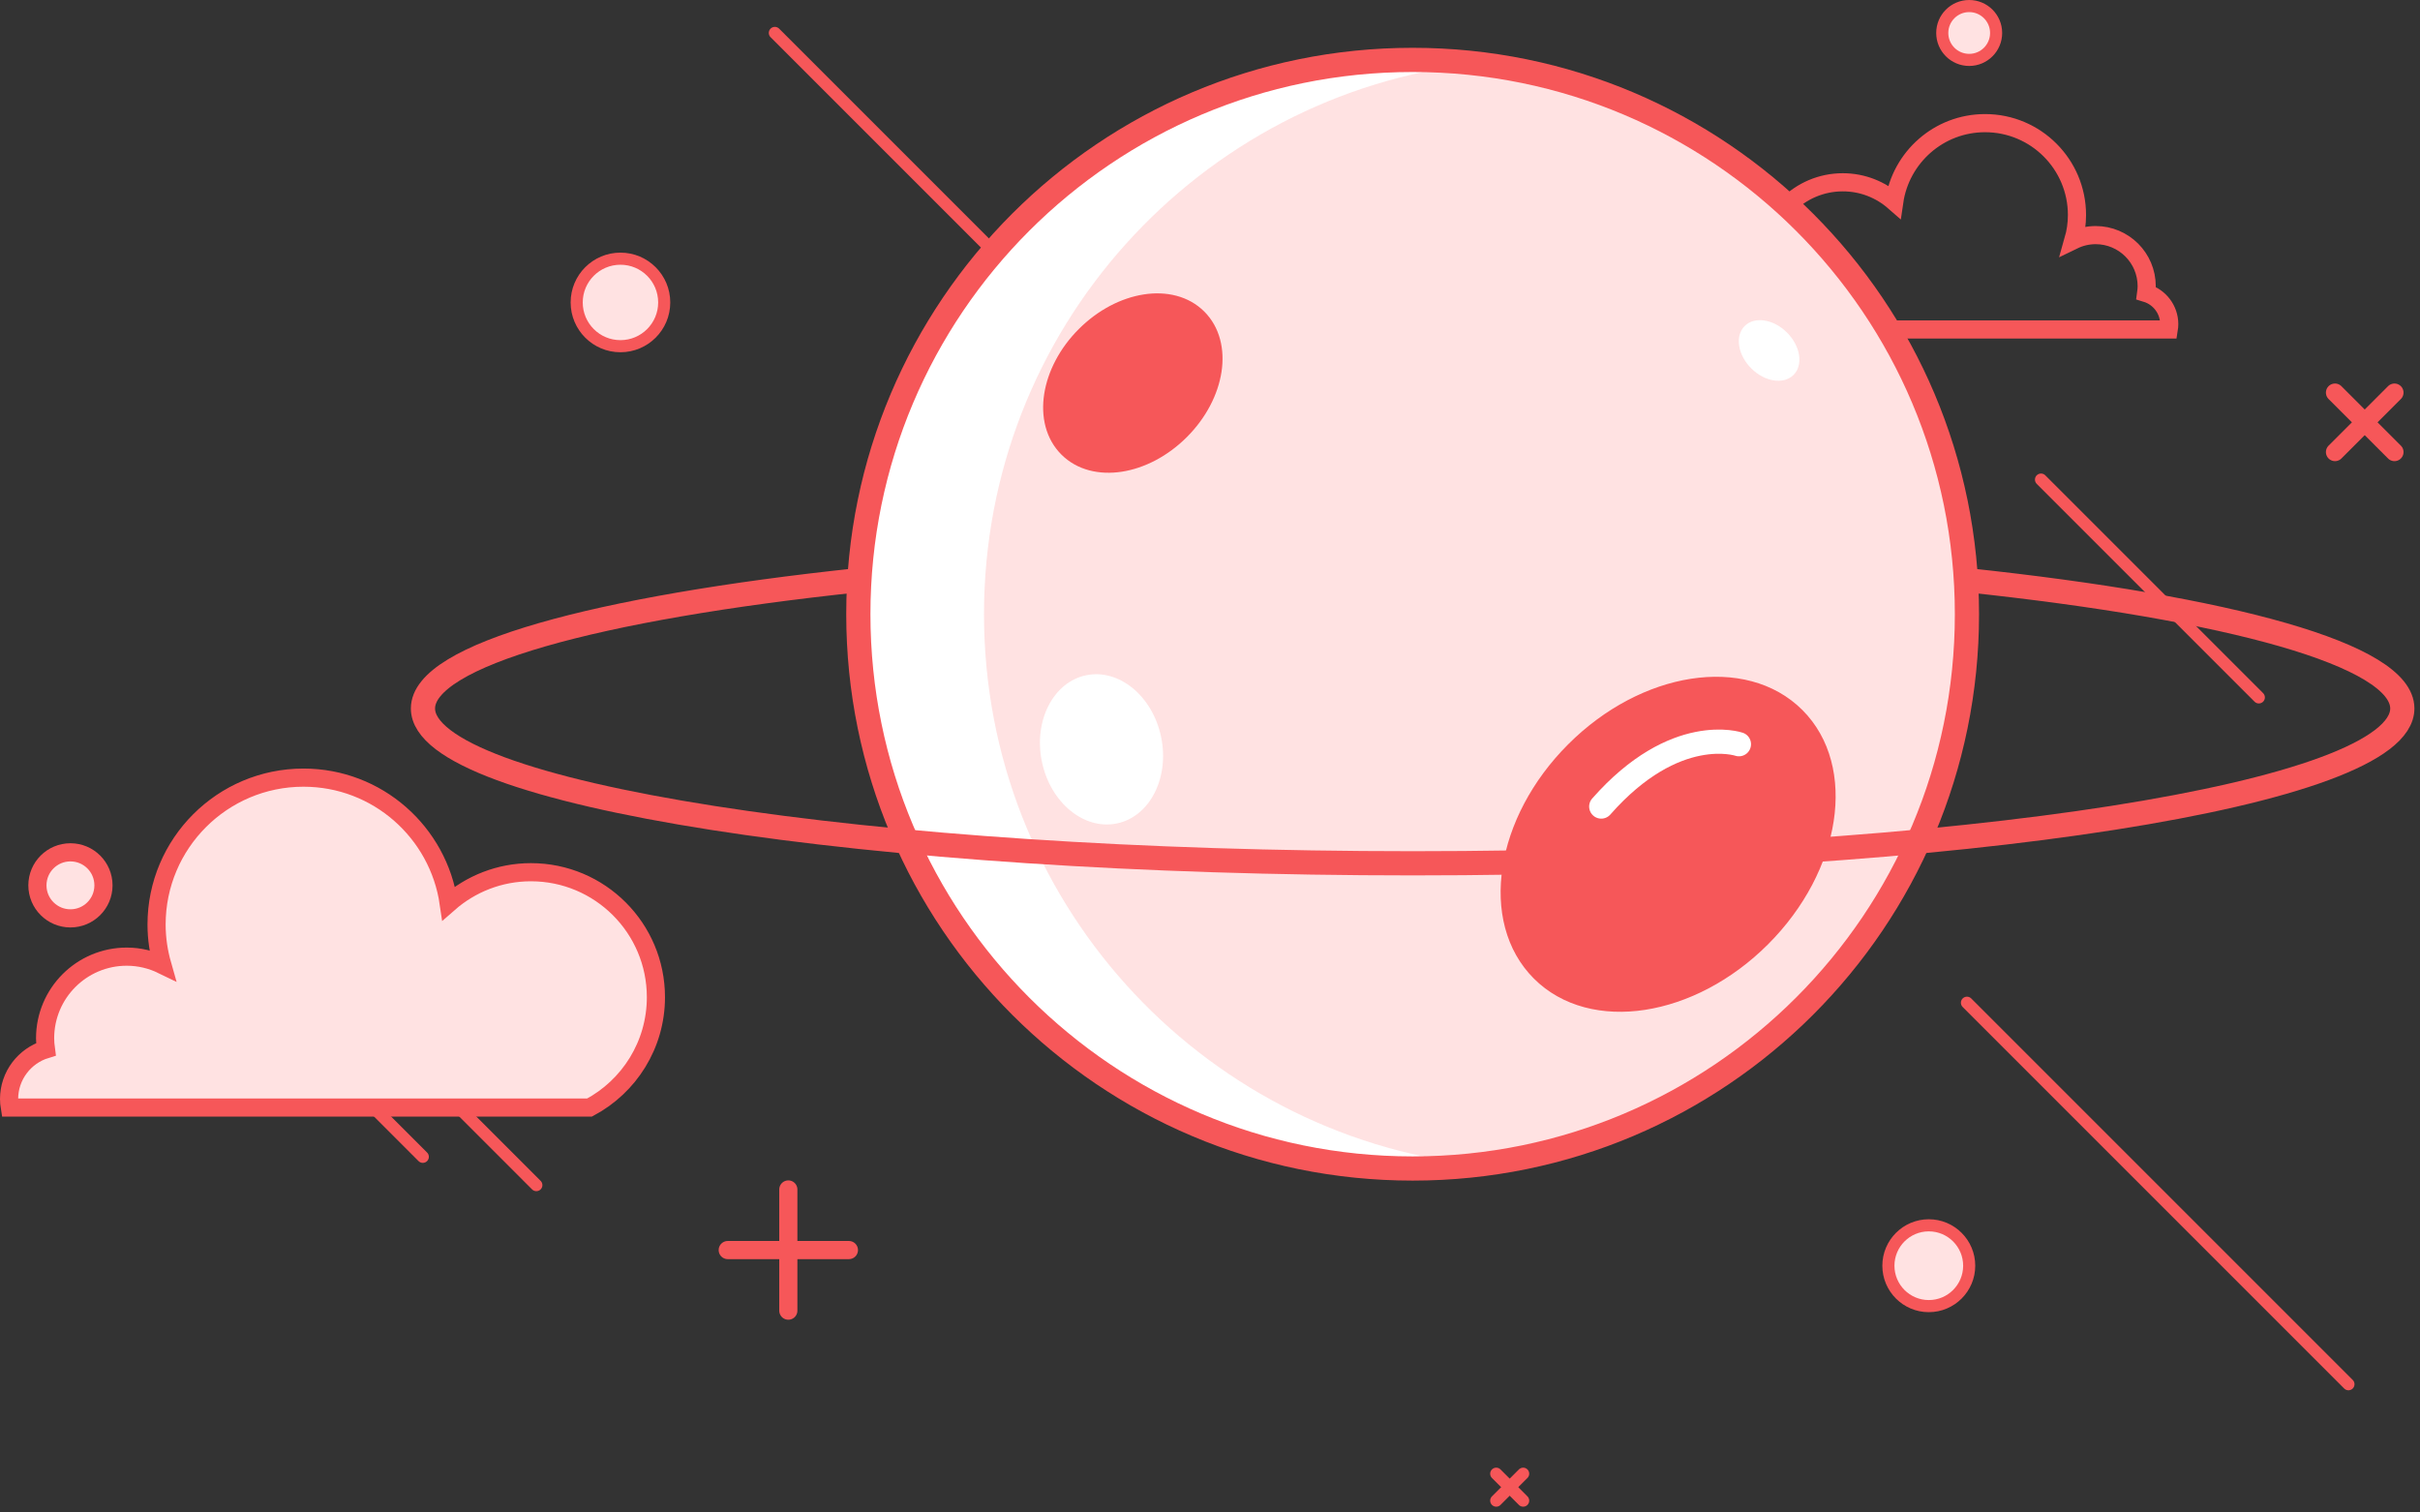 <?xml version="1.0" encoding="UTF-8"?>
<svg width="400px" height="250px" viewBox="0 0 400 250" version="1.1" xmlns="http://www.w3.org/2000/svg" xmlns:xlink="http://www.w3.org/1999/xlink">
    <rect x="0" y="0" width="400" height="250" fill="#333333" stroke="none"/>
    <!-- Generator: Sketch 43.1 (39012) - http://www.bohemiancoding.com/sketch -->
    <title>没数据</title>
    <desc>Created with Sketch.</desc>
    <defs></defs>
    <g id="Page-1" stroke="none" stroke-width="1" fill="none" fill-rule="evenodd">
        <g id="icon页面" transform="translate(-337, -430)">
            <g id="没数据" transform="translate(338, 430)">
                <path d="M33.475,155.8 L68.886,191.211" id="Stroke-1" stroke="#F65759" stroke-width="2" stroke-linecap="round"></path>
                <path d="M56.122,164.359 L87.651,195.888" id="Stroke-2" stroke="#F65759" stroke-width="2" stroke-linecap="round"></path>
                <g id="Group-65" transform="translate(0, 0.042)">
                    <path d="M309.647,54.417 L297.536,54.417 C293.458,52.245 290.679,47.953 290.679,43.01 C290.679,35.874 296.463,30.089 303.599,30.089 C306.858,30.089 309.827,31.305 312.1,33.296 C313.171,25.955 319.474,20.312 327.112,20.312 C335.502,20.312 342.302,27.113 342.302,35.502 C342.302,36.95 342.087,38.346 341.708,39.672 C342.822,39.131 344.067,38.819 345.387,38.819 C350.047,38.819 353.826,42.598 353.826,47.258 C353.826,47.645 353.791,48.023 353.74,48.395 C355.946,49.069 357.551,51.118 357.551,53.544 C357.551,53.842 357.52,54.132 357.474,54.417 L340.933,54.417 L309.647,54.417 Z" id="Stroke-3" stroke="#F65759" stroke-width="3" stroke-linecap="round"></path>
                    <path d="M127.074,5.399 L190.133,68.458" id="Stroke-5" stroke="#F65759" stroke-width="2" stroke-linecap="round"></path>
                    <path d="M324.115,101.481 C324.115,152.082 283.095,193.102 232.494,193.102 C181.894,193.102 140.874,152.082 140.874,101.481 C140.874,50.88 181.894,9.86 232.494,9.86 C283.095,9.86 324.115,50.88 324.115,101.481" id="Fill-7" fill="#FFE2E2"></path>
                    <path d="M161.645,101.481 C161.645,54.394 197.172,15.623 242.88,10.463 C239.469,10.078 236.007,9.86 232.494,9.86 C181.893,9.86 140.873,50.88 140.873,101.481 C140.873,152.082 181.893,193.102 232.494,193.102 C236.007,193.102 239.469,192.884 242.88,192.499 C197.172,187.339 161.645,148.568 161.645,101.481" id="Fill-9" fill="#FFFFFF"></path>
                    <path d="M324.115,101.481 C324.115,152.082 283.095,193.102 232.494,193.102 C181.894,193.102 140.874,152.082 140.874,101.481 C140.874,50.88 181.894,9.86 232.494,9.86 C283.095,9.86 324.115,50.88 324.115,101.481 Z" id="Stroke-11" stroke="#F65759" stroke-width="4"></path>
                    <path d="M197,52.521 C201.346,56.867 200.054,65.204 194.115,71.144 C188.176,77.083 179.838,78.375 175.492,74.029 C171.146,69.683 172.438,61.345 178.377,55.406 C184.317,49.467 192.654,48.175 197,52.521" id="Fill-13" fill="#F65759"></path>
                    <path d="M287.375,53.845 C289.008,52.212 292.141,52.697 294.373,54.929 C296.605,57.161 297.09,60.294 295.457,61.927 C293.824,63.56 290.691,63.075 288.459,60.843 C286.227,58.611 285.742,55.478 287.375,53.845" id="Fill-15" fill="#FFFFFF"></path>
                    <path d="M178.527,111.573 C183.968,110.444 189.517,115.012 190.92,121.776 C192.324,128.54 189.05,134.938 183.609,136.067 C178.167,137.196 172.618,132.628 171.215,125.864 C169.812,119.1 173.086,112.702 178.527,111.573" id="Fill-17" fill="#FFFFFF"></path>
                    <path d="M197,52.521 C201.346,56.867 200.054,65.204 194.115,71.144 C188.176,77.083 179.838,78.375 175.492,74.029 C171.146,69.683 172.438,61.345 178.377,55.406 C184.317,49.467 192.654,48.175 197,52.521 Z" id="Stroke-19" stroke="#F65759" stroke-width="3" stroke-linecap="round"></path>
                    <path d="M295.856,118.379 C304.396,126.919 301.858,143.303 290.186,154.975 C278.515,166.646 262.131,169.184 253.591,160.644 C245.051,152.105 247.589,135.72 259.26,124.049 C270.932,112.377 287.316,109.839 295.856,118.379" id="Fill-21" fill="#F65759"></path>
                    <path d="M295.856,118.379 C304.396,126.919 301.858,143.303 290.186,154.975 C278.515,166.646 262.131,169.184 253.591,160.644 C245.051,152.105 247.589,135.72 259.26,124.049 C270.932,112.377 287.316,109.839 295.856,118.379 Z" id="Stroke-23" stroke="#F65759" stroke-width="3" stroke-linecap="round"></path>
                    <path d="M140.873,95.854 C97.451,100.456 68.912,108.236 68.912,117.06 C68.912,131.195 142.15,142.654 232.494,142.654 C322.838,142.654 396.076,131.195 396.076,117.06 C396.076,108.236 367.537,100.456 324.115,95.854" id="Stroke-25" stroke="#F65759" stroke-width="4" stroke-linecap="round"></path>
                    <path d="M286.425,122.969 C286.425,122.969 275.91,119.362 263.669,133.272" id="Stroke-27" stroke="#FFFFFF" stroke-width="4" stroke-linecap="round"></path>
                    <path d="M108.787,49.949 C108.787,53.944 105.549,57.182 101.554,57.182 C97.559,57.182 94.321,53.944 94.321,49.949 C94.321,45.954 97.559,42.716 101.554,42.716 C105.549,42.716 108.787,45.954 108.787,49.949" id="Fill-29" fill="#FFE2E2"></path>
                    <path d="M108.787,49.949 C108.787,53.944 105.549,57.182 101.554,57.182 C97.559,57.182 94.321,53.944 94.321,49.949 C94.321,45.954 97.559,42.716 101.554,42.716 C105.549,42.716 108.787,45.954 108.787,49.949 Z" id="Stroke-31" stroke="#F65759" stroke-width="2"></path>
                    <path d="M324.486,209.169 C324.486,212.857 321.497,215.846 317.809,215.846 C314.122,215.846 311.132,212.857 311.132,209.169 C311.132,205.481 314.122,202.492 317.809,202.492 C321.497,202.492 324.486,205.481 324.486,209.169" id="Fill-33" fill="#FFE2E2"></path>
                    <path d="M324.486,209.169 C324.486,212.857 321.497,215.846 317.809,215.846 C314.122,215.846 311.132,212.857 311.132,209.169 C311.132,205.481 314.122,202.492 317.809,202.492 C321.497,202.492 324.486,205.481 324.486,209.169 Z" id="Stroke-35" stroke="#F65759" stroke-width="2"></path>
                    <path d="M328.937,5.409 C328.937,7.867 326.944,9.86 324.486,9.86 C322.027,9.86 320.035,7.867 320.035,5.409 C320.035,2.951 322.027,0.958 324.486,0.958 C326.944,0.958 328.937,2.951 328.937,5.409" id="Fill-37" fill="#FFE2E2"></path>
                    <path d="M328.937,5.409 C328.937,7.867 326.944,9.86 324.486,9.86 C322.027,9.86 320.035,7.867 320.035,5.409 C320.035,2.951 322.027,0.958 324.486,0.958 C326.944,0.958 328.937,2.951 328.937,5.409 Z" id="Stroke-39" stroke="#F65759" stroke-width="2"></path>
                    <path d="M324.115,165.699 L387.174,228.758" id="Stroke-41" stroke="#F65759" stroke-width="2" stroke-linecap="round"></path>
                    <path d="M336.356,79.229 L372.36,115.233" id="Stroke-43" stroke="#F65759" stroke-width="2" stroke-linecap="round"></path>
                    <path d="M384.948,64.851 L394.778,74.681" id="Stroke-45" stroke="#F65759" stroke-width="3" stroke-linecap="round"></path>
                    <path d="M394.778,64.851 L384.948,74.681" id="Stroke-47" stroke="#F65759" stroke-width="3" stroke-linecap="round"></path>
                    <path d="M246.31,243.549 L250.761,248" id="Stroke-49" stroke="#F65759" stroke-width="2" stroke-linecap="round"></path>
                    <path d="M250.762,243.549 L246.311,248" id="Stroke-51" stroke="#F65759" stroke-width="2" stroke-linecap="round"></path>
                    <path d="M129.301,196.566 L129.301,216.596" id="Stroke-53" stroke="#F65759" stroke-width="3" stroke-linecap="round"></path>
                    <path d="M139.316,206.582 L119.286,206.582" id="Stroke-55" stroke="#F65759" stroke-width="3" stroke-linecap="round"></path>
                    <path d="M77.089,183.022 L96.452,183.022 C102.973,179.549 107.416,172.688 107.416,164.784 C107.416,153.375 98.167,144.127 86.758,144.127 C81.547,144.127 76.801,146.071 73.167,149.254 C71.455,137.517 61.377,128.494 49.166,128.494 C35.752,128.494 24.879,139.367 24.879,152.78 C24.879,155.095 25.224,157.327 25.829,159.448 C24.049,158.583 22.059,158.084 19.947,158.084 C12.496,158.084 6.455,164.125 6.455,171.577 C6.455,172.195 6.511,172.799 6.592,173.395 C3.066,174.471 0.5,177.748 0.5,181.626 C0.5,182.103 0.548,182.567 0.623,183.022 L27.068,183.022 L77.089,183.022 Z" id="Fill-57" fill="#FFE2E2"></path>
                    <path d="M77.089,183.022 L96.452,183.022 C102.973,179.549 107.416,172.688 107.416,164.784 C107.416,153.375 98.167,144.127 86.758,144.127 C81.547,144.127 76.801,146.071 73.167,149.254 C71.455,137.517 61.377,128.494 49.166,128.494 C35.752,128.494 24.879,139.367 24.879,152.78 C24.879,155.095 25.224,157.327 25.829,159.448 C24.049,158.583 22.059,158.084 19.947,158.084 C12.496,158.084 6.455,164.125 6.455,171.577 C6.455,172.195 6.511,172.799 6.592,173.395 C3.066,174.471 0.5,177.748 0.5,181.626 C0.5,182.103 0.548,182.567 0.623,183.022 L27.068,183.022 L77.089,183.022 Z" id="Stroke-59" stroke="#F65759" stroke-width="3" stroke-linecap="round"></path>
                    <path d="M16.102,146.298 C16.102,149.313 13.658,151.757 10.643,151.757 C7.628,151.757 5.184,149.313 5.184,146.298 C5.184,143.283 7.628,140.839 10.643,140.839 C13.658,140.839 16.102,143.283 16.102,146.298" id="Fill-61" fill="#FFE2E2"></path>
                    <path d="M16.102,146.298 C16.102,149.313 13.658,151.757 10.643,151.757 C7.628,151.757 5.184,149.313 5.184,146.298 C5.184,143.283 7.628,140.839 10.643,140.839 C13.658,140.839 16.102,143.283 16.102,146.298 Z" id="Stroke-63" stroke="#F65759" stroke-width="3" stroke-linecap="round"></path>
                </g>
            </g>
        </g>
    </g>
</svg>
